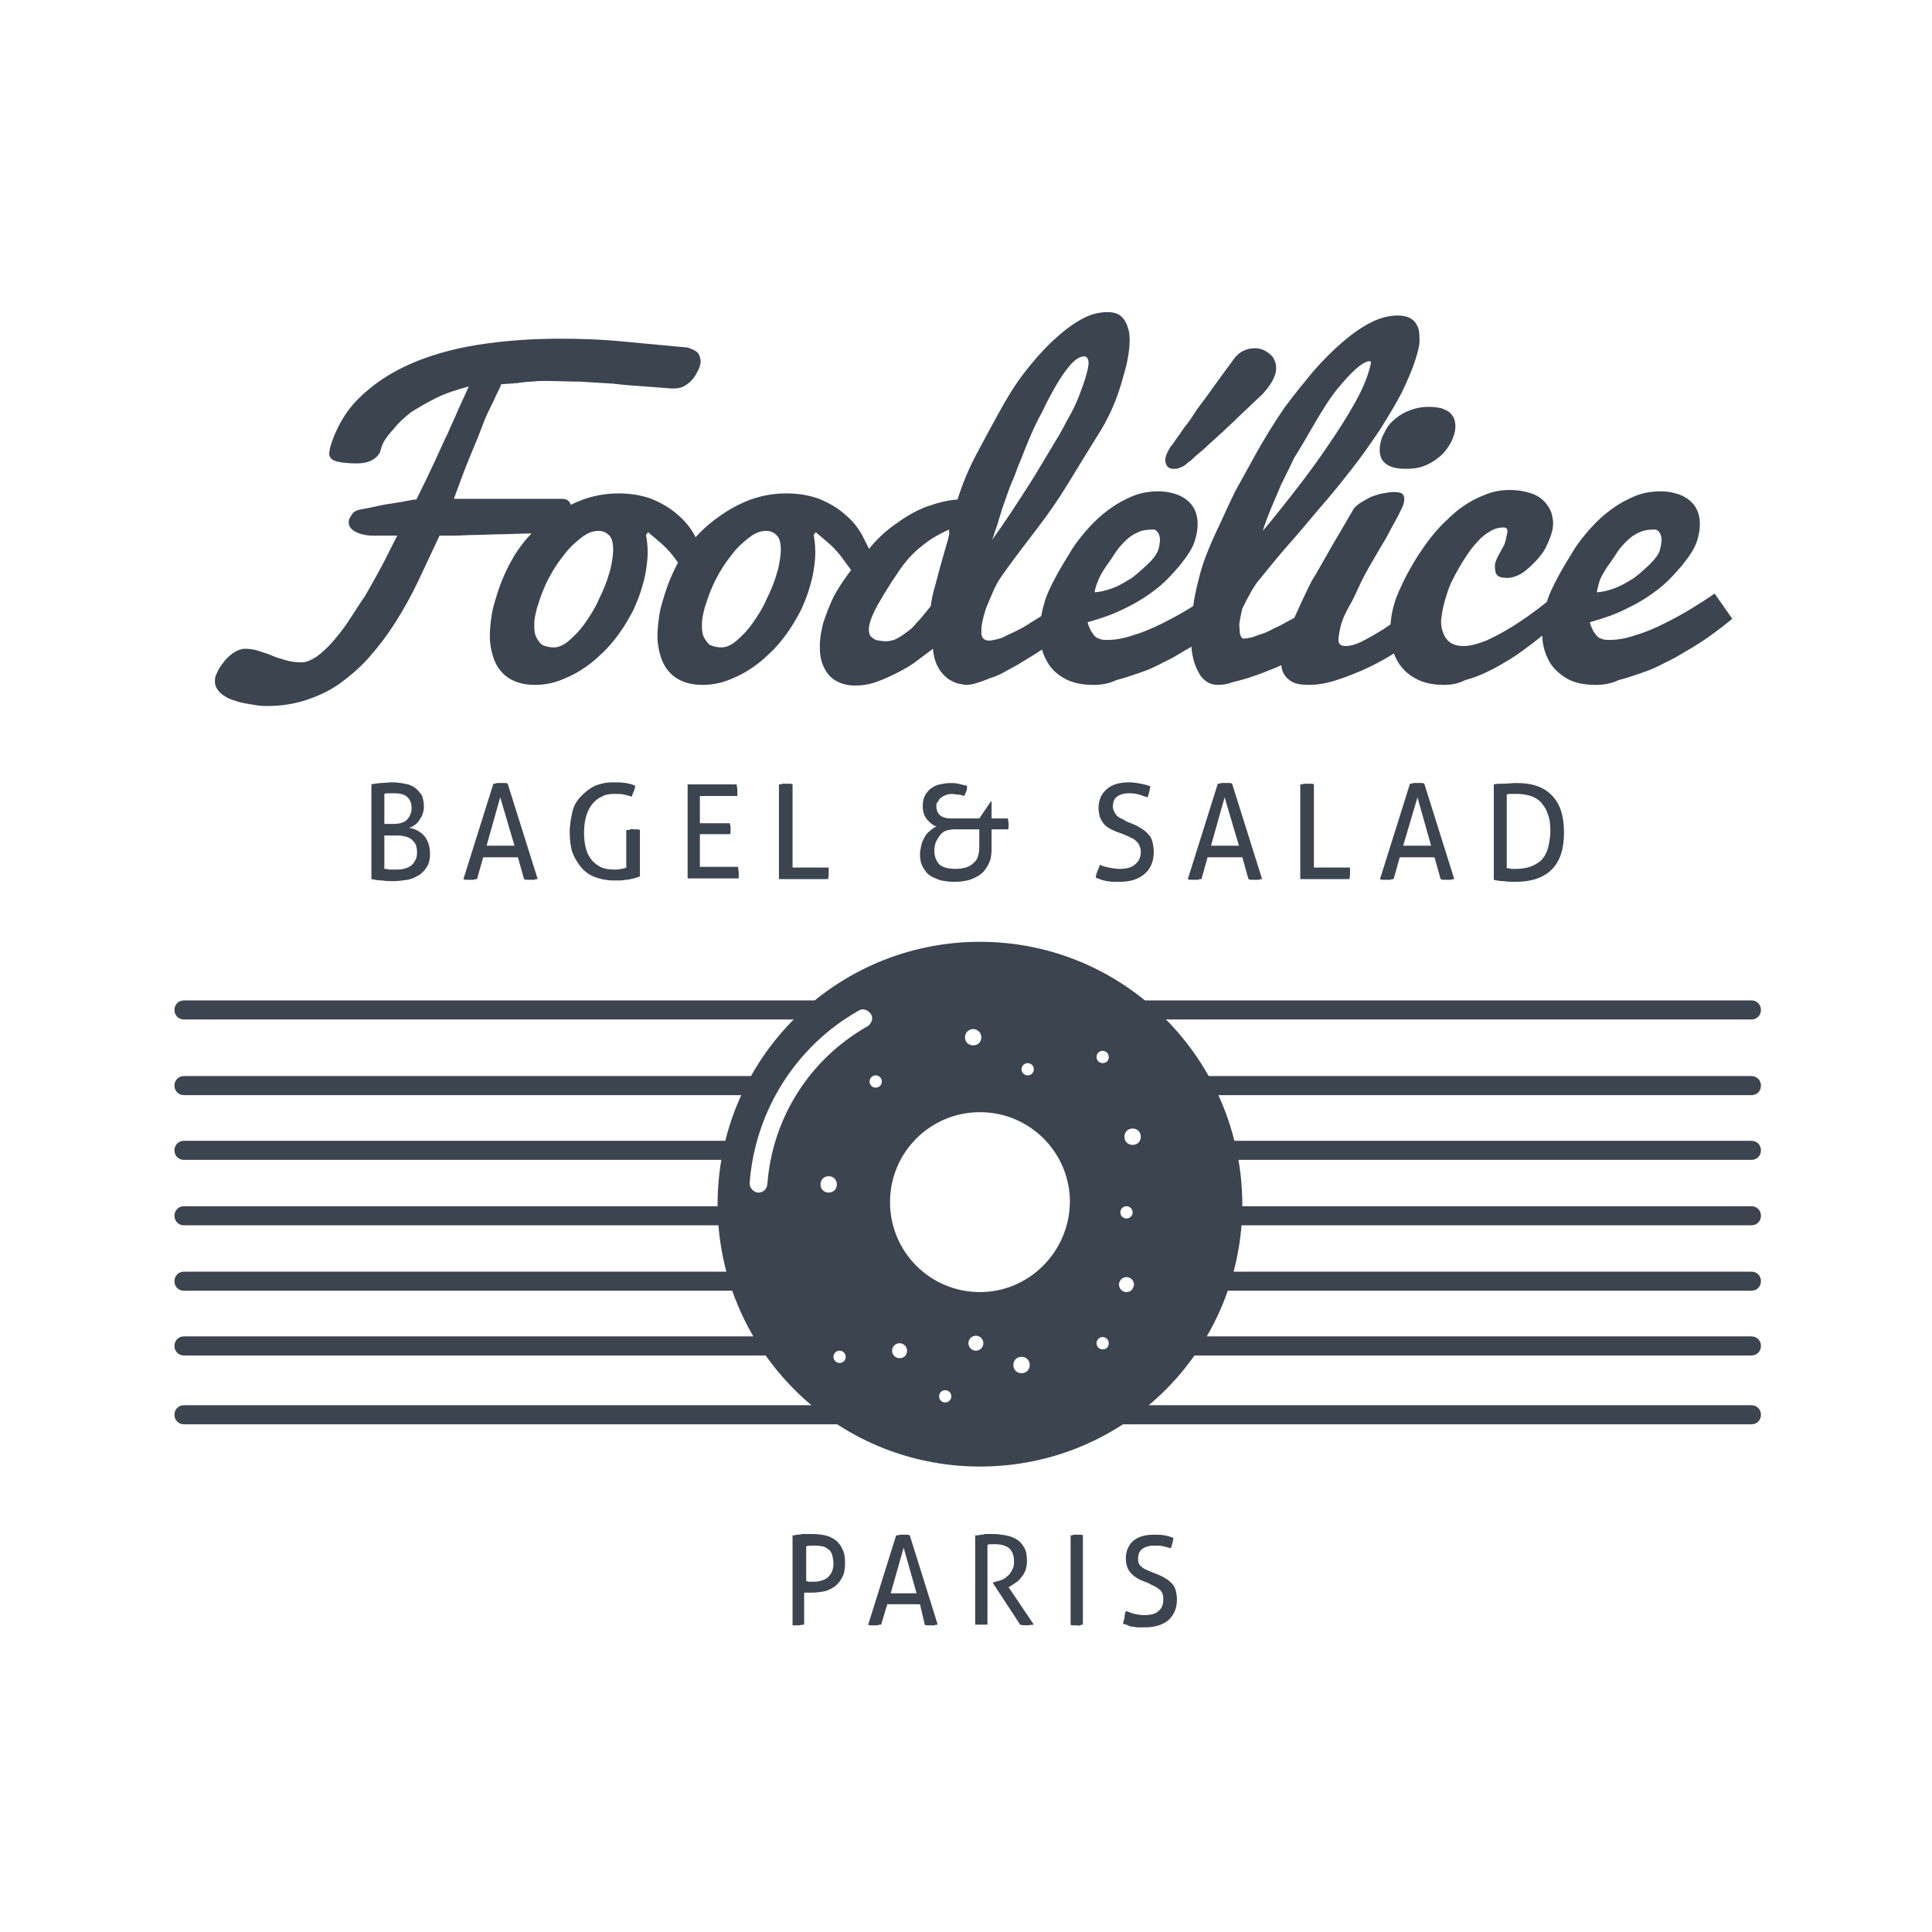 <?xml version="1.0" encoding="utf-8"?>
<!-- Generator: Adobe Illustrator 21.0.0, SVG Export Plug-In . SVG Version: 6.00 Build 0)  -->
<svg version="1.1" id="Calque_1" xmlns="http://www.w3.org/2000/svg" xmlns:xlink="http://www.w3.org/1999/xlink" x="0px" y="0px"
	 viewBox="0 0 283.5 283.5" style="enable-background:new 0 0 283.5 283.5;" xml:space="preserve">
<style type="text/css">
	.st0{fill:#3B444F;}
</style>
<g>
	<path class="st0" d="M55.9,65.9c0,0-0.1,0.2-0.1,0.4c-0.1,0.2-0.3,0.5-0.5,0.7c-0.3,0.3-0.6,0.5-1.1,0.7c-0.5,0.2-1.1,0.3-1.9,0.3
		c-1.1,0-1.9-0.1-2.5-0.2s-1-0.3-1.2-0.5c-0.2-0.2-0.3-0.5-0.3-0.7c0-0.3,0.1-0.5,0.1-0.8c0.8-2.8,2.2-5.3,4.2-7.3
		c2-2,4.5-3.7,7.4-5c2.9-1.3,6.3-2.3,10.1-2.9s7.8-0.9,12.2-0.9c2.9,0,5.9,0.1,9,0.4c3.1,0.3,6.3,0.6,9.6,0.9
		c0.9,0.3,1.5,0.6,1.7,1.1c0.2,0.5,0.3,1,0.1,1.6c-0.1,0.4-0.3,0.7-0.5,1.1c-0.2,0.4-0.5,0.8-0.8,1.1c-0.3,0.3-0.7,0.6-1.1,0.8
		c-0.4,0.2-0.8,0.3-1.3,0.3c0,0-0.1,0-0.2,0c-0.1,0-0.2,0-0.3,0c-1.2-0.1-2.6-0.2-4-0.3c-1.4-0.1-2.9-0.2-4.5-0.4
		c-1.6-0.1-3.2-0.2-4.9-0.3c-1.7,0-3.4-0.1-5.1-0.1c-0.5,0-1.1,0-1.9,0.1c-0.7,0-1.4,0.1-2.1,0.2c-0.8,0.1-1.6,0.1-2.5,0.2
		c0,0.2-0.1,0.4-0.2,0.6c-0.1,0.2-0.3,0.6-0.5,1c-0.2,0.5-0.5,1.1-0.9,1.9s-0.8,1.7-1.2,2.8c-0.4,1.1-1,2.5-1.7,4.2
		c-0.7,1.7-1.5,3.8-2.4,6.3h15.8c0.5,0,0.8,0.1,1,0.3s0.3,0.4,0.4,0.6s0,0.5,0,0.8c-0.1,0.3-0.1,0.6-0.2,0.8
		c-0.2,0.9-0.6,1.5-1.2,1.9c-0.5,0.4-1,0.6-1.4,0.6c-0.1,0-0.6,0-1.3,0c-0.7,0-1.7,0.1-2.7,0.1c-1.1,0-2.3,0.1-3.5,0.1
		c-1.3,0-2.5,0.1-3.7,0.1c-1.2,0-2.3,0.1-3.2,0.1c-1,0-1.6,0-2.1,0c-1.1,2.3-2.1,4.5-3.1,6.6c-1,2.1-2.1,4.1-3.3,6
		c-1.2,1.9-2.4,3.5-3.8,5.1c-1.3,1.5-2.8,2.8-4.3,3.9c-1.5,1.1-3.2,1.9-5,2.5c-1.8,0.6-3.7,0.9-5.8,0.9c-0.4,0-0.9,0-1.5-0.1
		s-1.2-0.2-1.8-0.3c-0.6-0.1-1.2-0.3-1.8-0.5c-0.6-0.2-1.1-0.5-1.5-0.8c-0.4-0.3-0.7-0.7-0.9-1.1c-0.2-0.4-0.2-0.9-0.1-1.5
		c0.1-0.3,0.3-0.7,0.5-1.1c0.3-0.5,0.6-0.9,1-1.4c0.4-0.4,0.8-0.8,1.3-1.1c0.5-0.3,1-0.5,1.6-0.5c0.6,0,1.3,0.1,1.9,0.3
		c0.6,0.2,1.3,0.4,2,0.7c0.7,0.3,1.4,0.5,2.1,0.7c0.7,0.2,1.5,0.3,2.3,0.3c0.6,0,1.3-0.3,2.1-0.8c0.7-0.5,1.5-1.2,2.3-2.1
		c0.8-0.9,1.6-1.9,2.4-3.1c0.8-1.2,1.6-2.5,2.5-3.8c0.8-1.4,1.6-2.8,2.4-4.3c0.8-1.5,1.5-3,2.3-4.5l-3.5,0c-0.3,0-0.7,0-1.2-0.1
		c-0.5-0.1-0.9-0.2-1.3-0.4c-0.4-0.2-0.7-0.4-0.9-0.7c-0.2-0.3-0.3-0.6-0.2-1.1c0.1-0.3,0.3-0.6,0.5-0.9s0.6-0.5,1-0.6
		c1.1-0.2,2.1-0.4,3-0.6s1.6-0.3,2.3-0.4s1.2-0.2,1.7-0.3c0.5-0.1,1-0.2,1.4-0.2c1.1-2.2,2-4.1,2.7-5.6c0.7-1.5,1.3-2.9,1.9-4.1
		c0.5-1.2,1.1-2.4,1.5-3.4c0.5-1.1,1-2.2,1.6-3.5c-1.8,0.5-3.4,1-4.8,1.7c-1.4,0.7-2.6,1.4-3.7,2.1c-1,0.8-1.8,1.5-2.5,2.4
		C56.5,64.3,56.1,65.1,55.9,65.9z"/>
	<path class="st0" d="M94.8,78.5c0.2,1.1,0.3,2.3,0.2,3.5c-0.1,1.2-0.3,2.6-0.8,4.2c-0.3,1.1-0.8,2.3-1.3,3.4
		c-0.6,1.1-1.2,2.2-2,3.3c-0.8,1.1-1.6,2.1-2.6,3c-0.9,0.9-1.9,1.7-3,2.4c-1.1,0.7-2.2,1.2-3.3,1.6c-1.1,0.4-2.3,0.6-3.5,0.6
		c-1.7,0-3-0.4-4-1.1c-1-0.7-1.7-1.7-2.1-2.9c-0.4-1.2-0.6-2.5-0.5-4s0.3-3,0.8-4.5c0.7-2.5,1.7-4.7,2.8-6.5
		c1.1-1.8,2.5-3.4,4.1-4.7c1.6-1.3,3.3-2.4,5.2-3.2c1.9-0.8,3.9-1.2,6-1.2c1.8,0,3.4,0.3,4.8,0.8c1.4,0.6,2.7,1.3,3.8,2.3
		c1.1,0.9,2.1,2.1,2.8,3.6s1.5,2.8,2.2,4.1l-1.7,4c-0.3-0.7-0.8-1.4-1.4-2.2c-0.6-0.8-1.3-1.7-2-2.7c-0.7-1-1.4-1.8-2.2-2.5
		c-0.8-0.7-1.4-1.2-2-1.7L94.8,78.5z M81.3,95c0.6,0,1.4-0.3,2.2-1c0.8-0.7,1.6-1.5,2.3-2.5c0.7-1,1.5-2.2,2.1-3.6
		c0.7-1.4,1.2-2.7,1.5-3.8c0.3-0.9,0.4-1.7,0.5-2.4c0.1-0.8,0.1-1.4,0-2c-0.1-0.6-0.3-1-0.7-1.3c-0.3-0.3-0.8-0.5-1.4-0.5
		c-0.8,0-1.6,0.3-2.5,1c-0.9,0.7-1.8,1.5-2.6,2.6c-0.8,1-1.6,2.2-2.2,3.4c-0.7,1.3-1.2,2.7-1.7,4.3c-0.2,0.8-0.4,1.6-0.4,2.3
		c0,0.7,0,1.3,0.2,1.8c0.2,0.5,0.5,0.9,0.9,1.3C79.9,94.8,80.5,95,81.3,95z"/>
	<path class="st0" d="M119.4,78.5c0.2,1.1,0.3,2.3,0.2,3.5c-0.1,1.2-0.3,2.6-0.8,4.2c-0.3,1.1-0.8,2.3-1.3,3.4
		c-0.6,1.1-1.2,2.2-2,3.3c-0.8,1.1-1.6,2.1-2.6,3c-0.9,0.9-1.9,1.7-3,2.4c-1.1,0.7-2.2,1.2-3.3,1.6c-1.1,0.4-2.3,0.6-3.5,0.6
		c-1.7,0-3-0.4-4-1.1c-1-0.7-1.7-1.7-2.1-2.9c-0.4-1.2-0.6-2.5-0.5-4s0.3-3,0.8-4.5c0.7-2.5,1.7-4.7,2.8-6.5
		c1.1-1.8,2.5-3.4,4.1-4.7c1.6-1.3,3.3-2.4,5.2-3.2c1.9-0.8,3.9-1.2,6-1.2c1.8,0,3.4,0.3,4.8,0.8c1.4,0.6,2.7,1.3,3.8,2.3
		c1.1,0.9,2.1,2.1,2.8,3.6s1.5,2.8,2.2,4.1l-1.7,4c-0.3-0.7-0.8-1.4-1.4-2.2c-0.6-0.8-1.3-1.7-2-2.7c-0.7-1-1.4-1.8-2.2-2.5
		c-0.8-0.7-1.4-1.2-2-1.7L119.4,78.5z M105.9,95c0.6,0,1.4-0.3,2.2-1c0.8-0.7,1.6-1.5,2.3-2.5c0.7-1,1.5-2.2,2.1-3.6
		c0.7-1.4,1.2-2.7,1.5-3.8c0.3-0.9,0.4-1.7,0.5-2.4c0.1-0.8,0.1-1.4,0-2c-0.1-0.6-0.3-1-0.7-1.3c-0.3-0.3-0.8-0.5-1.4-0.5
		c-0.8,0-1.6,0.3-2.5,1c-0.9,0.7-1.8,1.5-2.6,2.6c-0.8,1-1.6,2.2-2.2,3.4c-0.7,1.3-1.2,2.7-1.7,4.3c-0.2,0.8-0.4,1.6-0.4,2.3
		c0,0.7,0,1.3,0.2,1.8c0.2,0.5,0.5,0.9,0.9,1.3C104.5,94.8,105.1,95,105.9,95z"/>
	<path class="st0" d="M154.2,94.5c-1.7,1.1-3.3,2.1-4.8,3c-0.7,0.4-1.3,0.7-2,1.1c-0.7,0.4-1.4,0.7-2.1,0.9
		c-0.7,0.3-1.3,0.5-1.9,0.7c-0.6,0.2-1.1,0.3-1.6,0.3c-0.3,0-0.7-0.1-1.2-0.2c-0.5-0.1-1-0.4-1.5-0.7c-0.5-0.4-1-0.9-1.4-1.6
		c-0.4-0.7-0.7-1.6-0.8-2.8c-0.9,0.7-1.9,1.4-2.8,2.1c-1,0.7-2,1.2-3,1.7c-1,0.5-2,0.9-2.9,1.2c-1,0.3-1.9,0.4-2.7,0.4
		c-1.2,0-2.2-0.3-3-0.8c-0.8-0.5-1.3-1.2-1.7-2.1c-0.4-0.9-0.5-1.8-0.5-2.9s0.2-2.2,0.5-3.4c0.4-1.2,0.9-2.5,1.5-3.8
		c0.7-1.3,1.5-2.5,2.4-3.7c0.9-1.2,2-2.4,3.1-3.7c1.1-1.3,2.4-2.5,3.9-3.5c1.5-1.1,3-1.9,4.4-2.4c1.4-0.5,2.9-0.9,4.4-1
		c0.8-2.5,1.7-4.6,2.7-6.5c1-1.9,2.1-3.9,3.3-6.1c1.2-2.2,2.4-4.2,3.8-6s2.8-3.4,4.2-4.7s2.8-2.4,4.1-3.1c1.4-0.8,2.7-1.1,3.9-1.1
		c0.9,0,1.6,0.2,2.1,0.7c0.5,0.5,0.8,1.1,1,1.9c0.2,0.8,0.2,1.7,0.1,2.7c-0.1,1-0.3,2.1-0.6,3.2c-0.2,0.7-0.4,1.4-0.6,2.1
		c-0.8,2.7-2,5.3-3.5,7.6c-1.5,2.4-2.9,4.7-4.3,7c-1.4,2.3-3,4.6-4.7,6.8c-2.6,3.4-4.4,5.8-5.2,7c-0.2,0.3-0.4,0.6-0.6,1
		c-0.2,0.4-0.4,0.8-0.6,1.3c-0.2,0.5-0.4,0.9-0.6,1.4c-0.2,0.5-0.4,0.9-0.5,1.4c-0.2,0.6-0.3,1.1-0.4,1.6c-0.1,0.5-0.1,0.9-0.1,1.3
		c0,0.4,0.1,0.7,0.3,0.9c0.2,0.2,0.5,0.3,0.8,0.3c0.4,0,0.8-0.1,1.2-0.2c0.5-0.1,1-0.3,1.5-0.6c0.5-0.2,1.1-0.5,1.7-0.8
		c0.6-0.3,1.1-0.6,1.7-1c1.3-0.8,2.6-1.6,4-2.6L154.2,94.5z M139.3,77.7c-1.4,0.6-2.8,1.4-4,2.4c-1.3,1-2.5,2.3-3.6,4
		c-1.1,1.6-2,3.1-2.7,4.3c-0.7,1.2-1.2,2.3-1.4,3.2c-0.1,0.3-0.1,0.6-0.1,0.9c0,0.3,0.1,0.6,0.2,0.8c0.2,0.2,0.4,0.4,0.8,0.6
		c0.4,0.1,0.9,0.2,1.6,0.2c0.3,0,0.7-0.1,1.1-0.2c0.4-0.2,0.8-0.4,1.1-0.6s0.7-0.5,1.1-0.8c0.4-0.3,0.7-0.6,1-1
		c0.8-0.8,1.5-1.7,2.2-2.6c0-0.3,0.1-0.7,0.2-1.3c0.1-0.6,0.4-1.5,0.7-2.7c0.3-1.2,0.6-2.2,0.8-2.9s0.4-1.5,0.6-2.1
		c0.2-0.6,0.3-1.2,0.4-1.6C139.2,77.9,139.3,77.7,139.3,77.7z M158.3,58.2c0.5-1.3,0.9-2.4,1.1-3.2c0.3-1,0.4-1.7,0.3-2.1
		c-0.1-0.4-0.3-0.6-0.6-0.6c-0.6,0-1.3,0.4-2,1.2c-0.7,0.8-1.4,1.8-2.1,3c-0.7,1.2-1.4,2.5-2.1,4c-0.8,1.4-1.4,2.8-2,4.2
		c-0.6,1.4-1,2.6-1.5,3.7c-0.4,1.1-0.7,1.9-0.9,2.3c-0.4,0.9-0.7,1.9-1,2.7s-0.6,1.7-0.8,2.4c-0.2,0.7-0.4,1.4-0.6,1.9
		c-0.2,0.5-0.3,1-0.4,1.2l-0.1,0.3c1.8-2.5,3.5-5.1,5.1-7.6c0.7-1.1,1.4-2.2,2.1-3.4c0.7-1.2,1.4-2.3,2.1-3.5
		c0.7-1.1,1.3-2.3,1.9-3.4C157.4,60.3,157.9,59.2,158.3,58.2z"/>
	<path class="st0" d="M160.5,100.5c-1.8,0-3.2-0.3-4.4-1s-2-1.5-2.6-2.7c-0.6-1.1-0.9-2.4-0.9-3.9c0-1.5,0.2-3,0.7-4.6
		c0.3-1.1,0.9-2.3,1.7-3.8c0.8-1.5,1.6-2.7,2.3-3.9c0.7-1.1,1.6-2.2,2.5-3.2s1.9-1.9,3-2.7c1.1-0.8,2.2-1.4,3.4-1.9
		c1.2-0.5,2.5-0.7,3.8-0.7c1.1,0,2,0.2,2.8,0.5c0.8,0.3,1.5,0.8,2,1.4s0.8,1.4,0.9,2.2c0.1,0.9,0,1.9-0.3,2.9
		c-0.3,1.2-1.1,2.4-2.3,3.9c-1.2,1.4-2.4,2.7-3.8,3.7c-1.3,1-2.8,1.9-4.5,2.7c-1.6,0.8-3.4,1.4-5.2,1.9c0.1,0.5,0.3,0.9,0.5,1.3
		c0.2,0.3,0.4,0.6,0.6,0.8c0.2,0.2,0.5,0.3,0.8,0.4c0.3,0.1,0.6,0.1,1,0.1c1.1,0,2.4-0.2,3.8-0.7c1.4-0.4,2.8-1,4.2-1.7
		c1.4-0.7,2.7-1.4,4-2.2c1.3-0.8,2.4-1.5,3.4-2.2l2.6,3.7c-2.2,1.8-4.4,3.4-6.7,4.7c-1,0.6-2,1.2-3.1,1.7c-1.1,0.6-2.2,1.1-3.4,1.5
		c-1.2,0.4-2.3,0.8-3.5,1.1C162.8,100.3,161.6,100.5,160.5,100.5z M160.6,86.9c0.7,0,1.5-0.2,2.4-0.5c0.9-0.3,1.8-0.8,2.6-1.3
		c0.9-0.5,1.7-1.3,2.7-2.2s1.5-1.7,1.7-2.3c0.2-0.8,0.3-1.5,0.1-2.1c-0.2-0.5-0.5-0.8-0.9-0.8c-0.8,0-1.6,0.1-2.2,0.4
		c-0.7,0.3-1.3,0.7-1.8,1.2c-0.5,0.5-1,1-1.4,1.6c-0.4,0.6-0.9,1.4-1.5,2.2c-0.6,0.9-1,1.6-1.2,2.2C160.8,86,160.7,86.5,160.6,86.9z
		 M171.8,65.5c0.2-0.2,0.5-0.6,0.8-1.1c0.4-0.5,0.8-1.1,1.2-1.7c0.5-0.6,1-1.3,1.5-2.1s1.1-1.5,1.6-2.2c1.2-1.7,2.6-3.6,4-5.5
		c0.4-0.6,0.9-1.1,1.5-1.4c0.6-0.3,1.2-0.4,1.7-0.4c0.5,0,1,0.1,1.4,0.3c0.4,0.2,0.8,0.5,1.1,0.8s0.5,0.8,0.6,1.2
		c0.1,0.5,0.1,1-0.1,1.6c-0.3,0.9-0.9,1.8-1.8,2.8c-0.5,0.5-1.1,1-1.7,1.6c-0.6,0.6-1.3,1.2-2,1.9c-0.7,0.7-1.4,1.3-2.1,2
		c-0.7,0.6-1.4,1.3-2,1.8c-0.6,0.6-1.2,1.1-1.8,1.6s-0.9,0.9-1.3,1.1c-0.4,0.4-0.8,0.7-1.2,0.8c-0.4,0.2-0.7,0.2-1,0.2
		c-0.5,0-0.8-0.2-1-0.5c-0.2-0.4-0.3-0.8-0.1-1.4c0.1-0.2,0.1-0.4,0.3-0.7C171.5,66,171.6,65.8,171.8,65.5z"/>
	<path class="st0" d="M178.7,100.5c-1,0-1.8-0.4-2.5-1.3c-0.6-0.9-1.1-2.1-1.3-3.6c-0.2-1.5-0.2-3.2,0-5.2c0.2-2,0.6-4,1.2-6.2
		c0.5-1.9,1.5-4.4,3-7.5c1.4-3.1,2.2-4.7,2.2-4.7c0,0,0.9-1.6,2.6-4.7c1.7-3.1,3.3-5.6,4.6-7.5c1.4-1.9,2.8-3.6,4.2-5.3
		c1.4-1.6,2.9-3.1,4.3-4.3c1.4-1.2,2.8-2.2,4.2-2.9c1.4-0.7,2.7-1,3.9-1c0.9,0,1.6,0.2,2,0.5c0.5,0.3,0.8,0.8,1,1.3
		c0.2,0.6,0.2,1.2,0.2,1.9s-0.2,1.4-0.4,2.1c-0.5,1.8-1.3,3.6-2.2,5.5c-1,1.9-2.1,3.7-3.3,5.6c-1.3,1.9-2.6,3.8-4.1,5.7
		c-1.5,1.9-3,3.8-4.6,5.6c-1.6,1.9-3.1,3.7-4.7,5.5c-1.6,1.8-3,3.6-4.4,5.3c-0.2,0.2-0.3,0.4-0.5,0.7c-0.2,0.3-0.4,0.6-0.6,1
		c-0.2,0.4-0.4,0.7-0.6,1.1c-0.2,0.4-0.4,0.8-0.6,1.2l-0.1,0.4c-0.1,0.5-0.2,1-0.3,1.5s0,0.9,0,1.3c0,0.4,0.1,0.7,0.2,0.9
		c0.1,0.2,0.2,0.3,0.4,0.3c0.4,0,0.8-0.1,1.3-0.2c0.5-0.2,1.1-0.4,1.7-0.6s1.2-0.6,1.9-0.9c0.7-0.3,1.3-0.7,1.9-1
		c1.5-0.8,3-1.7,4.7-2.8l0.8,6c-2.1,1.2-4.1,2.2-6.1,3.1c-0.9,0.4-1.7,0.8-2.6,1.1c-0.9,0.4-1.8,0.7-2.7,1c-0.9,0.3-1.7,0.5-2.5,0.7
		C180.1,100.4,179.4,100.5,178.7,100.5z M185.3,77.9c1.3-1.5,2.7-3.3,4.2-5.2c1.5-1.9,3-3.9,4.4-5.9c1.4-2,2.8-4.1,4-6.1
		c1.2-2,2.2-3.9,2.8-5.7c0.2-0.6,0.3-1,0.4-1.4c0.1-0.4,0.1-0.6-0.1-0.6c-0.5,0-1.2,0.4-2,1.1c-0.8,0.7-1.7,1.7-2.7,2.9
		c-1,1.2-2.3,3.2-3.9,6c-1.6,2.8-2.5,4.2-2.5,4.2c0,0-0.6,1.3-1.9,3.9C186.9,73.7,185.9,75.9,185.3,77.9z"/>
	<path class="st0" d="M206.8,94.4c-0.9,0.6-1.9,1.3-3.1,2c-1.2,0.7-2.5,1.4-3.9,2c-1.4,0.6-2.7,1.1-4,1.5c-1.3,0.4-2.6,0.6-3.7,0.6
		c-1,0-1.8-0.1-2.4-0.4c-0.6-0.3-1-0.7-1.3-1.2c-0.3-0.5-0.4-1.1-0.4-1.8c0-0.7,0.2-1.5,0.4-2.4c0.3-1.2,0.9-2.6,1.6-4.2
		c1.5-3.3,2.4-5.2,2.7-5.6c0.5-0.8,1.5-2.6,3.1-5.4c1.4-2.3,2.2-3.8,2.6-4.4c0.2-0.5,0.6-0.9,1.2-1.3c0.5-0.3,1-0.6,1.6-0.9
		c0.6-0.2,1.1-0.4,1.7-0.5c0.6-0.1,1.1-0.2,1.5-0.2c0.8,0,1.3,0.1,1.5,0.4c0.2,0.3,0.2,0.7,0.1,1.2c-0.1,0.4-0.4,1-0.8,1.8
		c-0.4,0.8-0.9,1.6-1.4,2.6c-0.5,1-1.3,2.2-2.2,3.8c-0.9,1.5-1.6,2.8-2.1,3.9c-0.5,1.1-1,2.2-1.6,3.2c-0.6,1.1-1,2-1.2,2.9
		c-0.2,0.9-0.3,1.5-0.3,2c0,0.5,0.4,0.8,1,0.8c0.7,0,1.5-0.2,2.5-0.7c1-0.5,2-1.1,3-1.7c1-0.7,2.1-1.4,3.1-2.1s1.9-1.3,2.7-1.9
		L206.8,94.4z M202.7,64.5c0.1-0.4,0.4-0.9,0.7-1.5s0.8-1.1,1.4-1.6c0.6-0.5,1.3-0.9,2.1-1.2c0.8-0.3,1.7-0.5,2.8-0.5
		c0.7,0,1.3,0.1,1.8,0.2c0.5,0.2,1,0.4,1.3,0.7c0.3,0.3,0.6,0.7,0.7,1.3c0.1,0.5,0.1,1.1-0.1,1.8c-0.2,0.7-0.5,1.3-0.9,1.9
		c-0.4,0.6-0.9,1.2-1.5,1.6c-0.6,0.5-1.3,0.9-2.1,1.2c-0.8,0.3-1.7,0.4-2.6,0.4c-1.7,0-2.8-0.4-3.4-1.2
		C202.4,66.9,202.3,65.8,202.7,64.5z"/>
	<path class="st0" d="M212,100.5c-1.8,0-3.2-0.3-4.4-1c-1.1-0.6-2-1.5-2.6-2.6c-0.6-1.1-0.9-2.3-1-3.8c0-1.4,0.1-2.9,0.6-4.5
		c0.3-1.1,0.9-2.4,1.7-4c0.8-1.5,1.6-2.9,2.4-4c0.8-1.2,1.6-2.2,2.6-3.3c1-1,2-2,3.1-2.8c1.1-0.8,2.2-1.4,3.5-1.9
		c1.2-0.5,2.4-0.7,3.7-0.7c1.2,0,2.2,0.2,3.1,0.5c0.9,0.3,1.6,0.8,2.1,1.4c0.5,0.6,0.9,1.3,1,2.1c0.2,0.8,0.1,1.7-0.2,2.6
		c-0.2,0.6-0.5,1.3-0.8,1.9s-0.9,1.4-1.7,2.2c-0.8,0.8-1.5,1.4-2.1,1.7c-0.6,0.3-1.2,0.5-1.8,0.5c-1,0-1.5-0.2-1.7-0.7
		c-0.2-0.7-0.2-1.4,0.1-2c0.1-0.3,0.5-1,1.1-2.1c0.1-0.2,0.2-0.5,0.3-1c0.1-0.5,0.2-0.8,0.2-1.1c0-0.3-0.2-0.5-0.5-0.5
		c-0.8,0-1.5,0.2-2.1,0.6c-0.7,0.4-1.3,0.9-1.8,1.5c-0.6,0.6-1.2,1.4-1.9,2.5c-0.7,1.1-1.2,2-1.6,2.8c-0.4,0.7-0.7,1.5-0.9,2.1
		c-0.2,0.7-0.4,1.2-0.5,1.7c-0.2,0.7-0.3,1.4-0.4,2.1c-0.1,0.7,0,1.4,0.2,2c0.2,0.6,0.5,1.1,1,1.5c0.5,0.4,1.2,0.6,2.1,0.6
		c0.9,0,2-0.3,3.3-0.8c1.3-0.6,2.6-1.3,3.9-2.1c1.4-0.9,2.7-1.8,4-2.8s2.4-2,3.4-2.9l1,3.3c-2,2-4.1,3.9-6.2,5.4
		c-0.9,0.7-1.9,1.4-2.9,2c-1,0.6-2,1.2-3.1,1.7c-1,0.5-2.1,0.9-3.2,1.2C214,100.3,213,100.5,212,100.5z"/>
	<path class="st0" d="M234.2,100.5c-1.8,0-3.2-0.3-4.4-1c-1.1-0.7-2-1.5-2.6-2.7s-0.9-2.4-0.9-3.9s0.2-3,0.7-4.6
		c0.3-1.1,0.9-2.3,1.7-3.8c0.8-1.5,1.6-2.7,2.3-3.9c0.7-1.1,1.6-2.2,2.5-3.2c0.9-1,1.9-1.9,3-2.7c1.1-0.8,2.2-1.4,3.4-1.9
		c1.2-0.5,2.5-0.7,3.8-0.7c1.1,0,2,0.2,2.8,0.5c0.8,0.3,1.5,0.8,2,1.4c0.5,0.6,0.8,1.4,0.9,2.2c0.1,0.9,0,1.9-0.3,2.9
		c-0.3,1.2-1.1,2.4-2.3,3.9c-1.2,1.4-2.4,2.7-3.8,3.7c-1.3,1-2.8,1.9-4.5,2.7c-1.6,0.8-3.4,1.4-5.2,1.9c0.1,0.5,0.3,0.9,0.5,1.3
		c0.2,0.3,0.4,0.6,0.6,0.8c0.2,0.2,0.5,0.3,0.8,0.4c0.3,0.1,0.6,0.1,1,0.1c1.1,0,2.4-0.2,3.8-0.7c1.4-0.4,2.8-1,4.2-1.7
		c1.4-0.7,2.7-1.4,4-2.2c1.3-0.8,2.4-1.5,3.4-2.2l2.6,3.7c-2.2,1.8-4.4,3.4-6.7,4.7c-1,0.6-2,1.2-3.1,1.7c-1.1,0.6-2.2,1.1-3.4,1.5
		c-1.2,0.4-2.3,0.8-3.5,1.1C236.5,100.3,235.3,100.5,234.2,100.5z M234.3,86.9c0.7,0,1.5-0.2,2.4-0.5c0.9-0.3,1.8-0.8,2.6-1.3
		c0.9-0.5,1.7-1.3,2.7-2.2c0.9-0.9,1.5-1.7,1.6-2.3c0.2-0.8,0.3-1.5,0.1-2.1c-0.2-0.5-0.5-0.8-0.9-0.8c-0.8,0-1.6,0.1-2.2,0.4
		c-0.7,0.3-1.3,0.7-1.8,1.2c-0.5,0.5-1,1-1.4,1.6c-0.4,0.6-0.9,1.4-1.5,2.2c-0.6,0.9-1,1.6-1.2,2.2C234.5,86,234.4,86.5,234.3,86.9z
		"/>
</g>
<g>
	<g>
		<path class="st0" d="M54.5,115.1c0.3-0.1,0.7-0.1,1.3-0.2c0.6,0,1.1-0.1,1.7-0.1c0.7,0,1.4,0.1,1.9,0.2c0.6,0.1,1.1,0.3,1.5,0.6
			c0.4,0.3,0.7,0.7,1,1.1c0.2,0.5,0.3,1,0.3,1.7c0,0.4-0.1,0.8-0.2,1.1c-0.1,0.3-0.3,0.6-0.5,0.9c-0.2,0.3-0.4,0.5-0.7,0.7
			c-0.3,0.2-0.5,0.3-0.8,0.4c0.3,0,0.7,0.1,1.1,0.3c0.4,0.2,0.7,0.4,1,0.7c0.3,0.3,0.5,0.6,0.7,1.1s0.3,1,0.3,1.6
			c0,0.8-0.1,1.4-0.4,1.9c-0.3,0.5-0.7,1-1.2,1.3c-0.5,0.3-1.1,0.6-1.7,0.7c-0.7,0.1-1.4,0.2-2.1,0.2c-0.5,0-1,0-1.6-0.1
			c-0.6,0-1.1-0.1-1.6-0.2V115.1z M57.8,120.9c0.8,0,1.5-0.2,1.9-0.6c0.4-0.4,0.7-1,0.7-1.7c0-0.7-0.2-1.3-0.7-1.7
			c-0.5-0.4-1.1-0.5-2-0.5c-0.2,0-0.5,0-0.7,0c-0.2,0-0.4,0-0.6,0.1v4.4H57.8z M56.4,127.5c0.2,0,0.4,0,0.7,0.1c0.3,0,0.5,0,0.8,0
			c0.4,0,0.9,0,1.3-0.1c0.4-0.1,0.7-0.2,1-0.4c0.3-0.2,0.5-0.4,0.7-0.8c0.2-0.3,0.3-0.7,0.3-1.2c0-0.5-0.1-0.9-0.2-1.2
			c-0.2-0.3-0.4-0.6-0.7-0.8c-0.3-0.2-0.6-0.3-1-0.4c-0.4-0.1-0.8-0.1-1.3-0.1h-1.6V127.5z"/>
		<path class="st0" d="M76,125.8h-5.1L70,129c-0.2,0-0.3,0-0.5,0.1c-0.2,0-0.3,0-0.5,0c-0.2,0-0.3,0-0.5,0c-0.2,0-0.3,0-0.5-0.1
			l4.4-14c0.2,0,0.3,0,0.5-0.1c0.2,0,0.4,0,0.6,0c0.2,0,0.4,0,0.5,0c0.2,0,0.4,0,0.5,0.1l4.4,14c-0.1,0-0.3,0-0.5,0.1
			c-0.2,0-0.4,0-0.5,0c-0.2,0-0.3,0-0.5,0c-0.2,0-0.3,0-0.5-0.1L76,125.8z M71.4,124.1h4.1l-2.1-7.1L71.4,124.1z"/>
		<path class="st0" d="M92,121.8c0.2,0,0.3,0,0.5-0.1s0.3,0,0.5,0c0.2,0,0.3,0,0.5,0s0.3,0,0.4,0.1v6.8c-0.3,0.1-0.5,0.2-0.9,0.3
			c-0.3,0.1-0.6,0.1-1,0.2c-0.3,0-0.7,0.1-1,0.1s-0.7,0-1,0c-1,0-1.9-0.2-2.7-0.5c-0.8-0.3-1.5-0.8-2-1.4c-0.5-0.6-1-1.4-1.3-2.2
			c-0.3-0.9-0.4-1.9-0.4-3c0-1.1,0.2-2.1,0.4-3s0.7-1.7,1.3-2.3s1.2-1.1,2-1.5c0.8-0.3,1.6-0.5,2.6-0.5c0.7,0,1.3,0,1.9,0.1
			s1,0.2,1.4,0.4c0,0.3-0.1,0.6-0.2,0.8s-0.2,0.5-0.3,0.8c-0.3-0.1-0.7-0.2-1.1-0.3s-0.9-0.1-1.5-0.1c-0.7,0-1.3,0.1-1.8,0.4
			c-0.5,0.2-1,0.6-1.4,1.1c-0.4,0.5-0.7,1.1-0.9,1.8c-0.2,0.7-0.3,1.5-0.3,2.4c0,0.9,0.1,1.7,0.3,2.4c0.2,0.7,0.5,1.2,0.9,1.7
			c0.4,0.4,0.9,0.8,1.4,1s1.1,0.3,1.8,0.3c0.4,0,0.7,0,1-0.1c0.3,0,0.6-0.1,0.8-0.2V121.8z"/>
		<path class="st0" d="M100.7,115.1h7.4c0,0.3,0.1,0.5,0.1,0.9c0,0.1,0,0.3,0,0.4c0,0.2,0,0.3,0,0.4h-5.5v4h4.4c0,0.1,0,0.3,0.1,0.4
			c0,0.1,0,0.3,0,0.4s0,0.3,0,0.4c0,0.2,0,0.3-0.1,0.4h-4.4v4.8h5.6c0,0.3,0.1,0.5,0.1,0.9c0,0.1,0,0.3,0,0.4c0,0.2,0,0.3,0,0.4
			h-7.5V115.1z"/>
		<path class="st0" d="M114.4,115.1c0.1,0,0.3,0,0.4-0.1c0.2,0,0.3,0,0.5,0c0.2,0,0.3,0,0.5,0c0.2,0,0.3,0,0.5,0.1v12.2h5.3
			c0,0.1,0,0.3,0,0.4c0,0.2,0,0.3,0,0.4c0,0.3,0,0.6-0.1,0.9h-7.2V115.1z"/>
		<path class="st0" d="M137.4,118.3c0,0.6,0.2,1,0.5,1.3s0.9,0.5,1.7,0.5h4.1l1.7-2.5h0.1v2.5h2.4c0,0.2,0.1,0.5,0.1,0.8
			c0,0.1,0,0.3,0,0.4c0,0.1,0,0.3-0.1,0.4h-2.4v2.9c0,0.8-0.1,1.5-0.4,2.1c-0.3,0.6-0.6,1.1-1.1,1.5c-0.5,0.4-1.1,0.7-1.7,0.9
			c-0.7,0.2-1.4,0.3-2.3,0.3c-0.7,0-1.3-0.1-1.9-0.2c-0.6-0.2-1.1-0.4-1.6-0.7c-0.5-0.3-0.8-0.8-1.1-1.3c-0.3-0.5-0.4-1.2-0.4-1.9
			c0-0.4,0.1-0.8,0.2-1.3s0.3-0.8,0.5-1.2s0.5-0.7,0.8-0.9c0.3-0.3,0.6-0.5,0.9-0.6c-0.5-0.2-1-0.6-1.4-1.1
			c-0.4-0.5-0.6-1.1-0.6-1.9c0-0.6,0.1-1.1,0.3-1.5s0.5-0.8,0.9-1.1s0.8-0.5,1.3-0.6c0.5-0.1,1-0.2,1.6-0.2c0.3,0,0.7,0,1.1,0.1
			c0.4,0.1,0.8,0.2,1.3,0.3c0,0.3,0,0.6-0.1,0.8c-0.1,0.2-0.2,0.5-0.3,0.7c-0.3-0.1-0.6-0.2-0.9-0.2c-0.3,0-0.6-0.1-0.9-0.1
			c-0.4,0-0.8,0.1-1,0.2c-0.3,0.1-0.5,0.3-0.7,0.4c-0.2,0.2-0.3,0.4-0.4,0.6C137.4,117.8,137.4,118,137.4,118.3z M140.2,127.5
			c0.7,0,1.3-0.1,1.8-0.3c0.5-0.2,0.8-0.5,1.1-0.8s0.4-0.7,0.5-1.1c0.1-0.4,0.1-0.9,0.1-1.3v-2.3H140c-0.4,0-0.9,0.1-1.2,0.2
			s-0.7,0.4-0.9,0.7c-0.2,0.3-0.4,0.6-0.6,1c-0.1,0.4-0.2,0.8-0.2,1.2c0,0.9,0.3,1.6,0.8,2.1C138.4,127.3,139.2,127.5,140.2,127.5z"
			/>
		<path class="st0" d="M161.4,126.9c0.4,0.2,0.8,0.3,1.3,0.4s1,0.2,1.6,0.2c1,0,1.8-0.2,2.3-0.7c0.5-0.4,0.8-1,0.8-1.8
			c0-0.4-0.1-0.7-0.2-0.9c-0.1-0.3-0.3-0.5-0.5-0.7c-0.2-0.2-0.5-0.4-0.8-0.5c-0.3-0.2-0.7-0.3-1.1-0.5l-1.1-0.4
			c-0.4-0.2-0.7-0.3-1-0.5c-0.3-0.2-0.6-0.4-0.8-0.7c-0.2-0.3-0.4-0.6-0.5-0.9c-0.1-0.4-0.2-0.8-0.2-1.3c0-1.2,0.4-2.1,1.2-2.8
			c0.8-0.7,1.9-1,3.3-1c0.6,0,1.2,0.1,1.7,0.2c0.5,0.1,1,0.2,1.4,0.4c-0.1,0.5-0.2,1.1-0.4,1.6c-0.3-0.1-0.7-0.2-1.2-0.4
			c-0.4-0.1-0.9-0.2-1.5-0.2c-0.8,0-1.4,0.2-1.8,0.5c-0.4,0.3-0.6,0.8-0.6,1.5c0,0.3,0.1,0.5,0.2,0.7c0.1,0.2,0.2,0.4,0.4,0.6
			s0.4,0.3,0.6,0.4c0.2,0.1,0.5,0.2,0.7,0.4l1,0.4c0.5,0.2,0.9,0.4,1.3,0.7c0.4,0.2,0.7,0.5,1,0.8c0.3,0.3,0.5,0.7,0.6,1.1
			c0.1,0.4,0.2,0.9,0.2,1.5c0,1.3-0.4,2.4-1.3,3.2c-0.9,0.8-2.1,1.2-3.7,1.2c-0.4,0-0.7,0-1,0s-0.6-0.1-0.9-0.1
			c-0.3-0.1-0.5-0.1-0.8-0.2c-0.2-0.1-0.5-0.2-0.8-0.3c0-0.3,0.1-0.6,0.2-0.9C161.2,127.5,161.3,127.2,161.4,126.9z"/>
		<path class="st0" d="M182.3,125.8h-5.1l-0.9,3.2c-0.2,0-0.3,0-0.5,0.1c-0.2,0-0.3,0-0.5,0c-0.2,0-0.3,0-0.5,0
			c-0.2,0-0.3,0-0.5-0.1l4.4-14c0.2,0,0.3,0,0.5-0.1c0.2,0,0.4,0,0.6,0c0.2,0,0.4,0,0.5,0c0.2,0,0.4,0,0.5,0.1l4.4,14
			c-0.1,0-0.3,0-0.5,0.1c-0.2,0-0.4,0-0.5,0c-0.2,0-0.3,0-0.5,0c-0.2,0-0.3,0-0.5-0.1L182.3,125.8z M177.7,124.1h4.1l-2.1-7.1
			L177.7,124.1z"/>
		<path class="st0" d="M190.9,115.1c0.1,0,0.3,0,0.4-0.1c0.2,0,0.3,0,0.5,0c0.2,0,0.3,0,0.5,0c0.2,0,0.3,0,0.5,0.1v12.2h5.3
			c0,0.1,0,0.3,0,0.4c0,0.2,0,0.3,0,0.4c0,0.3,0,0.6-0.1,0.9h-7.2V115.1z"/>
		<path class="st0" d="M210.5,125.8h-5.1l-0.9,3.2c-0.2,0-0.3,0-0.5,0.1c-0.2,0-0.3,0-0.5,0c-0.2,0-0.3,0-0.5,0
			c-0.2,0-0.3,0-0.5-0.1l4.4-14c0.2,0,0.3,0,0.5-0.1c0.2,0,0.4,0,0.6,0c0.2,0,0.4,0,0.5,0c0.2,0,0.4,0,0.5,0.1l4.4,14
			c-0.1,0-0.3,0-0.5,0.1c-0.2,0-0.4,0-0.5,0c-0.2,0-0.3,0-0.5,0c-0.2,0-0.3,0-0.5-0.1L210.5,125.8z M205.9,124.1h4.1L208,117
			L205.9,124.1z"/>
		<path class="st0" d="M219.2,115.1c0.4-0.1,0.9-0.1,1.5-0.1c0.6,0,1.2-0.1,1.8-0.1c2.4,0,4.1,0.6,5.3,1.9s1.7,3,1.7,5.4
			c0,2.4-0.6,4.2-1.8,5.4c-1.2,1.2-3,1.8-5.3,1.8c-0.6,0-1.2,0-1.7-0.1c-0.6,0-1.1-0.1-1.5-0.2V115.1z M221.1,127.4
			c0.2,0,0.4,0,0.6,0.1c0.3,0,0.5,0,0.8,0c0.7,0,1.4-0.1,2-0.3c0.6-0.2,1.1-0.5,1.6-0.9c0.4-0.4,0.8-1,1-1.7
			c0.2-0.7,0.4-1.6,0.4-2.7c0-1-0.1-1.8-0.4-2.5c-0.2-0.7-0.6-1.2-1-1.7c-0.4-0.4-0.9-0.7-1.5-0.9c-0.6-0.2-1.3-0.3-2-0.3
			c-0.2,0-0.5,0-0.8,0c-0.3,0-0.5,0-0.7,0.1V127.4z"/>
	</g>
	<g>
		<path class="st0" d="M116.3,225.3c0.2,0,0.4,0,0.6-0.1c0.2,0,0.5,0,0.8-0.1c0.3,0,0.5,0,0.8,0c0.3,0,0.5,0,0.8,0
			c0.6,0,1.3,0.1,1.8,0.2s1.1,0.4,1.5,0.7c0.4,0.3,0.8,0.8,1,1.3c0.3,0.5,0.4,1.2,0.4,2c0,0.9-0.1,1.6-0.4,2.1
			c-0.3,0.6-0.6,1-1.1,1.4c-0.5,0.3-1,0.6-1.5,0.7s-1.2,0.2-1.8,0.2c-0.2,0-0.4,0-0.6,0c-0.2,0-0.4,0-0.6,0v4.7
			c-0.3,0-0.6,0.1-0.9,0.1c-0.1,0-0.3,0-0.4,0c-0.2,0-0.3,0-0.4,0V225.3z M118.1,232c0.2,0,0.4,0,0.5,0.1c0.1,0,0.3,0,0.6,0
			c0.4,0,0.7,0,1.1-0.1s0.7-0.2,1-0.4c0.3-0.2,0.5-0.5,0.7-0.8c0.2-0.4,0.3-0.8,0.3-1.4c0-0.5-0.1-0.9-0.2-1.3
			c-0.1-0.3-0.3-0.6-0.6-0.8c-0.3-0.2-0.6-0.4-0.9-0.4c-0.4-0.1-0.8-0.1-1.2-0.1c-0.4,0-0.8,0-1.1,0.1V232z"/>
		<path class="st0" d="M135,235.4h-4.8l-0.9,3c-0.2,0-0.3,0-0.5,0.1c-0.2,0-0.3,0-0.5,0c-0.2,0-0.3,0-0.5,0c-0.2,0-0.3,0-0.4-0.1
			l4.1-13.1c0.2,0,0.3,0,0.5-0.1c0.2,0,0.4,0,0.5,0c0.2,0,0.3,0,0.5,0c0.2,0,0.3,0,0.5,0.1l4.1,13.1c-0.1,0-0.3,0-0.5,0.1
			c-0.2,0-0.3,0-0.5,0c-0.2,0-0.3,0-0.5,0c-0.2,0-0.3,0-0.4-0.1L135,235.4z M130.7,233.8h3.8l-1.9-6.7L130.7,233.8z"/>
		<path class="st0" d="M143.2,225.3c0.3,0,0.5,0,0.7-0.1c0.2,0,0.4,0,0.6-0.1c0.2,0,0.4,0,0.6,0c0.2,0,0.5,0,0.7,0
			c0.6,0,1.2,0.1,1.8,0.2c0.6,0.1,1.1,0.3,1.6,0.6c0.5,0.3,0.8,0.7,1.1,1.2c0.3,0.5,0.4,1.2,0.4,2c0,0.5-0.1,0.9-0.2,1.3
			c-0.2,0.4-0.3,0.7-0.6,1c-0.2,0.3-0.5,0.6-0.8,0.8s-0.6,0.4-0.9,0.6l-0.2,0.1l3.7,5.5c-0.3,0-0.7,0.1-1.1,0.1
			c-0.3,0-0.6,0-0.9-0.1l-4-6.1v-0.1l0.1,0c0.3-0.1,0.6-0.2,1-0.3s0.7-0.3,1-0.6c0.3-0.2,0.5-0.5,0.7-0.9c0.2-0.3,0.3-0.7,0.3-1.2
			c0-0.9-0.2-1.5-0.7-2c-0.5-0.4-1.2-0.6-2-0.6c-0.2,0-0.4,0-0.6,0s-0.4,0-0.6,0.1v11.7c-0.1,0-0.3,0-0.4,0c-0.2,0-0.3,0-0.4,0
			c-0.1,0-0.3,0-0.5,0c-0.2,0-0.3,0-0.5,0V225.3z"/>
		<path class="st0" d="M157.1,225.3c0.1,0,0.3,0,0.4-0.1c0.2,0,0.3,0,0.5,0c0.2,0,0.3,0,0.5,0c0.2,0,0.3,0,0.4,0.1v13.1
			c-0.1,0-0.3,0-0.4,0.1s-0.3,0-0.5,0c-0.2,0-0.3,0-0.5,0c-0.2,0-0.3,0-0.4-0.1V225.3z"/>
		<path class="st0" d="M165.2,236.4c0.4,0.1,0.8,0.3,1.2,0.4c0.4,0.1,0.9,0.2,1.5,0.2c1,0,1.7-0.2,2.1-0.6c0.5-0.4,0.7-1,0.7-1.6
			c0-0.3,0-0.6-0.1-0.9c-0.1-0.2-0.2-0.5-0.4-0.6c-0.2-0.2-0.4-0.3-0.7-0.5c-0.3-0.1-0.6-0.3-1-0.5l-1-0.4c-0.3-0.1-0.6-0.3-0.9-0.5
			c-0.3-0.2-0.5-0.4-0.7-0.6c-0.2-0.3-0.4-0.5-0.5-0.9c-0.1-0.3-0.2-0.7-0.2-1.2c0-1.1,0.4-2,1.1-2.6s1.7-0.9,3-0.9
			c0.6,0,1.1,0,1.6,0.1c0.5,0.1,0.9,0.2,1.3,0.4c-0.1,0.5-0.2,1-0.4,1.5c-0.3-0.1-0.7-0.2-1.1-0.3c-0.4-0.1-0.9-0.1-1.4-0.1
			c-0.7,0-1.3,0.2-1.7,0.5s-0.6,0.8-0.6,1.4c0,0.3,0,0.5,0.1,0.7c0.1,0.2,0.2,0.4,0.4,0.5c0.2,0.2,0.4,0.3,0.6,0.4
			c0.2,0.1,0.5,0.2,0.7,0.3l1,0.4c0.5,0.2,0.9,0.4,1.2,0.6c0.4,0.2,0.7,0.5,0.9,0.7c0.3,0.3,0.5,0.6,0.6,1s0.2,0.8,0.2,1.4
			c0,1.3-0.4,2.2-1.2,3c-0.8,0.7-2,1.1-3.5,1.1c-0.4,0-0.7,0-1,0s-0.6-0.1-0.8-0.1c-0.3,0-0.5-0.1-0.7-0.2c-0.2-0.1-0.5-0.2-0.7-0.2
			c0-0.3,0.1-0.5,0.2-0.8C165,237,165.1,236.7,165.2,236.4z"/>
	</g>
	<g>
		<g>
			<path class="st0" d="M257,149.6H142.5c-0.8,0-1.4-0.6-1.4-1.4s0.6-1.4,1.4-1.4H257c0.8,0,1.4,0.6,1.4,1.4S257.8,149.6,257,149.6z
				"/>
			<path class="st0" d="M257,160.7h-90.2c-0.8,0-1.4-0.6-1.4-1.4s0.6-1.4,1.4-1.4H257c0.8,0,1.4,0.6,1.4,1.4S257.8,160.7,257,160.7z
				"/>
			<path class="st0" d="M257,170.2h-85.6c-0.8,0-1.4-0.6-1.4-1.4s0.6-1.4,1.4-1.4H257c0.8,0,1.4,0.6,1.4,1.4S257.8,170.2,257,170.2z
				"/>
			<path class="st0" d="M257,179.8h-84.1c-0.8,0-1.4-0.6-1.4-1.4s0.6-1.4,1.4-1.4H257c0.8,0,1.4,0.6,1.4,1.4S257.8,179.8,257,179.8z
				"/>
			<path class="st0" d="M257,189.4h-85.6c-0.8,0-1.4-0.6-1.4-1.4s0.6-1.4,1.4-1.4H257c0.8,0,1.4,0.6,1.4,1.4S257.8,189.4,257,189.4z
				"/>
			<path class="st0" d="M257,198.9h-91.7c-0.8,0-1.4-0.6-1.4-1.4s0.6-1.4,1.4-1.4H257c0.8,0,1.4,0.6,1.4,1.4S257.8,198.9,257,198.9z
				"/>
			<path class="st0" d="M257,209H142.5c-0.8,0-1.4-0.6-1.4-1.4s0.6-1.4,1.4-1.4H257c0.8,0,1.4,0.6,1.4,1.4S257.8,209,257,209z"/>
		</g>
		<g>
			<path class="st0" d="M122.5,149.6H27c-0.8,0-1.4-0.6-1.4-1.4s0.6-1.4,1.4-1.4h95.5c0.8,0,1.4,0.6,1.4,1.4
				S123.3,149.6,122.5,149.6z"/>
			<path class="st0" d="M111.2,160.7H27c-0.8,0-1.4-0.6-1.4-1.4s0.6-1.4,1.4-1.4h84.2c0.8,0,1.4,0.6,1.4,1.4S112,160.7,111.2,160.7z
				"/>
			<path class="st0" d="M107.6,170.2H27c-0.8,0-1.4-0.6-1.4-1.4s0.6-1.4,1.4-1.4h80.6c0.8,0,1.4,0.6,1.4,1.4
				S108.4,170.2,107.6,170.2z"/>
			<path class="st0" d="M111.1,179.8H27c-0.8,0-1.4-0.6-1.4-1.4s0.6-1.4,1.4-1.4h84.1c0.8,0,1.4,0.6,1.4,1.4
				S111.9,179.8,111.1,179.8z"/>
			<path class="st0" d="M112.6,189.4H27c-0.8,0-1.4-0.6-1.4-1.4s0.6-1.4,1.4-1.4h85.6c0.8,0,1.4,0.6,1.4,1.4
				S113.4,189.4,112.6,189.4z"/>
			<path class="st0" d="M118.7,198.9H27c-0.8,0-1.4-0.6-1.4-1.4s0.6-1.4,1.4-1.4h91.7c0.8,0,1.4,0.6,1.4,1.4
				S119.5,198.9,118.7,198.9z"/>
			<path class="st0" d="M141.5,209H27c-0.8,0-1.4-0.6-1.4-1.4s0.6-1.4,1.4-1.4h114.5c0.8,0,1.4,0.6,1.4,1.4S142.3,209,141.5,209z"/>
		</g>
	</g>
</g>
<path class="st0" d="M143.8,138.2c-21.2,0-38.5,17.2-38.5,38.5c0,21.2,17.2,38.5,38.5,38.5s38.5-17.2,38.5-38.5
	C182.2,155.4,165,138.2,143.8,138.2z M165.3,177c0.5,0,0.9,0.4,0.9,0.9s-0.4,0.9-0.9,0.9s-0.9-0.4-0.9-0.9S164.8,177,165.3,177z
	 M150.8,156c0.5,0,0.9,0.4,0.9,0.9s-0.4,0.9-0.9,0.9c-0.5,0-0.9-0.4-0.9-0.9S150.3,156,150.8,156z M142.8,151c0.6,0,1.2,0.5,1.2,1.2
	s-0.5,1.2-1.2,1.2s-1.2-0.5-1.2-1.2S142.2,151,142.8,151z M120.4,173.8c0-0.7,0.5-1.2,1.2-1.2s1.2,0.5,1.2,1.2
	c0,0.7-0.5,1.2-1.2,1.2S120.4,174.5,120.4,173.8z M123.2,200c-0.5,0-0.9-0.4-0.9-0.9s0.4-0.9,0.9-0.9s0.9,0.4,0.9,0.9
	S123.7,200,123.2,200z M112.6,173.8c-0.1,0.7-0.6,1.2-1.3,1.2c0,0-0.1,0-0.1,0c-0.7-0.1-1.2-0.7-1.2-1.4c0.8-10.6,6.8-20.1,16-25.3
	c0.6-0.4,1.4-0.1,1.8,0.5c0.4,0.6,0.1,1.4-0.5,1.8C118.8,155.4,113.3,164.1,112.6,173.8z M128.5,159.6c-0.5,0-0.9-0.4-0.9-0.9
	s0.4-0.9,0.9-0.9c0.5,0,0.9,0.4,0.9,0.9S129,159.6,128.5,159.6z M132,199.3c-0.6,0-1.1-0.5-1.1-1.1s0.5-1.1,1.1-1.1s1.1,0.5,1.1,1.1
	S132.7,199.3,132,199.3z M138.7,205.8c-0.5,0-0.9-0.4-0.9-0.9s0.4-0.9,0.9-0.9c0.5,0,0.9,0.4,0.9,0.9S139.2,205.8,138.7,205.8z
	 M143.2,198.2c-0.6,0-1.1-0.5-1.1-1.1c0-0.6,0.5-1.1,1.1-1.1s1.1,0.5,1.1,1.1C144.3,197.7,143.8,198.2,143.2,198.2z M149.9,201.5
	c-0.7,0-1.2-0.5-1.2-1.2s0.5-1.2,1.2-1.2c0.7,0,1.2,0.5,1.2,1.2S150.6,201.5,149.9,201.5z M143.8,189.6c-7.3,0-13.2-5.9-13.2-13.2
	c0-7.3,5.9-13.2,13.2-13.2c7.3,0,13.2,5.9,13.2,13.2C156.9,183.7,151,189.6,143.8,189.6z M161.8,198c-0.5,0-0.9-0.4-0.9-0.9
	s0.4-0.9,0.9-0.9s0.9,0.4,0.9,0.9S162.4,198,161.8,198z M161.8,156c-0.5,0-0.9-0.4-0.9-0.9s0.4-0.9,0.9-0.9s0.9,0.4,0.9,0.9
	S162.4,156,161.8,156z M165.3,189.6c-0.6,0-1.1-0.5-1.1-1.1c0-0.6,0.5-1.1,1.1-1.1c0.6,0,1.1,0.5,1.1,1.1
	C166.3,189.2,165.9,189.6,165.3,189.6z M166.2,168c-0.7,0-1.2-0.5-1.2-1.2c0-0.7,0.5-1.2,1.2-1.2s1.2,0.5,1.2,1.2
	C167.4,167.5,166.9,168,166.2,168z"/>
</svg>

